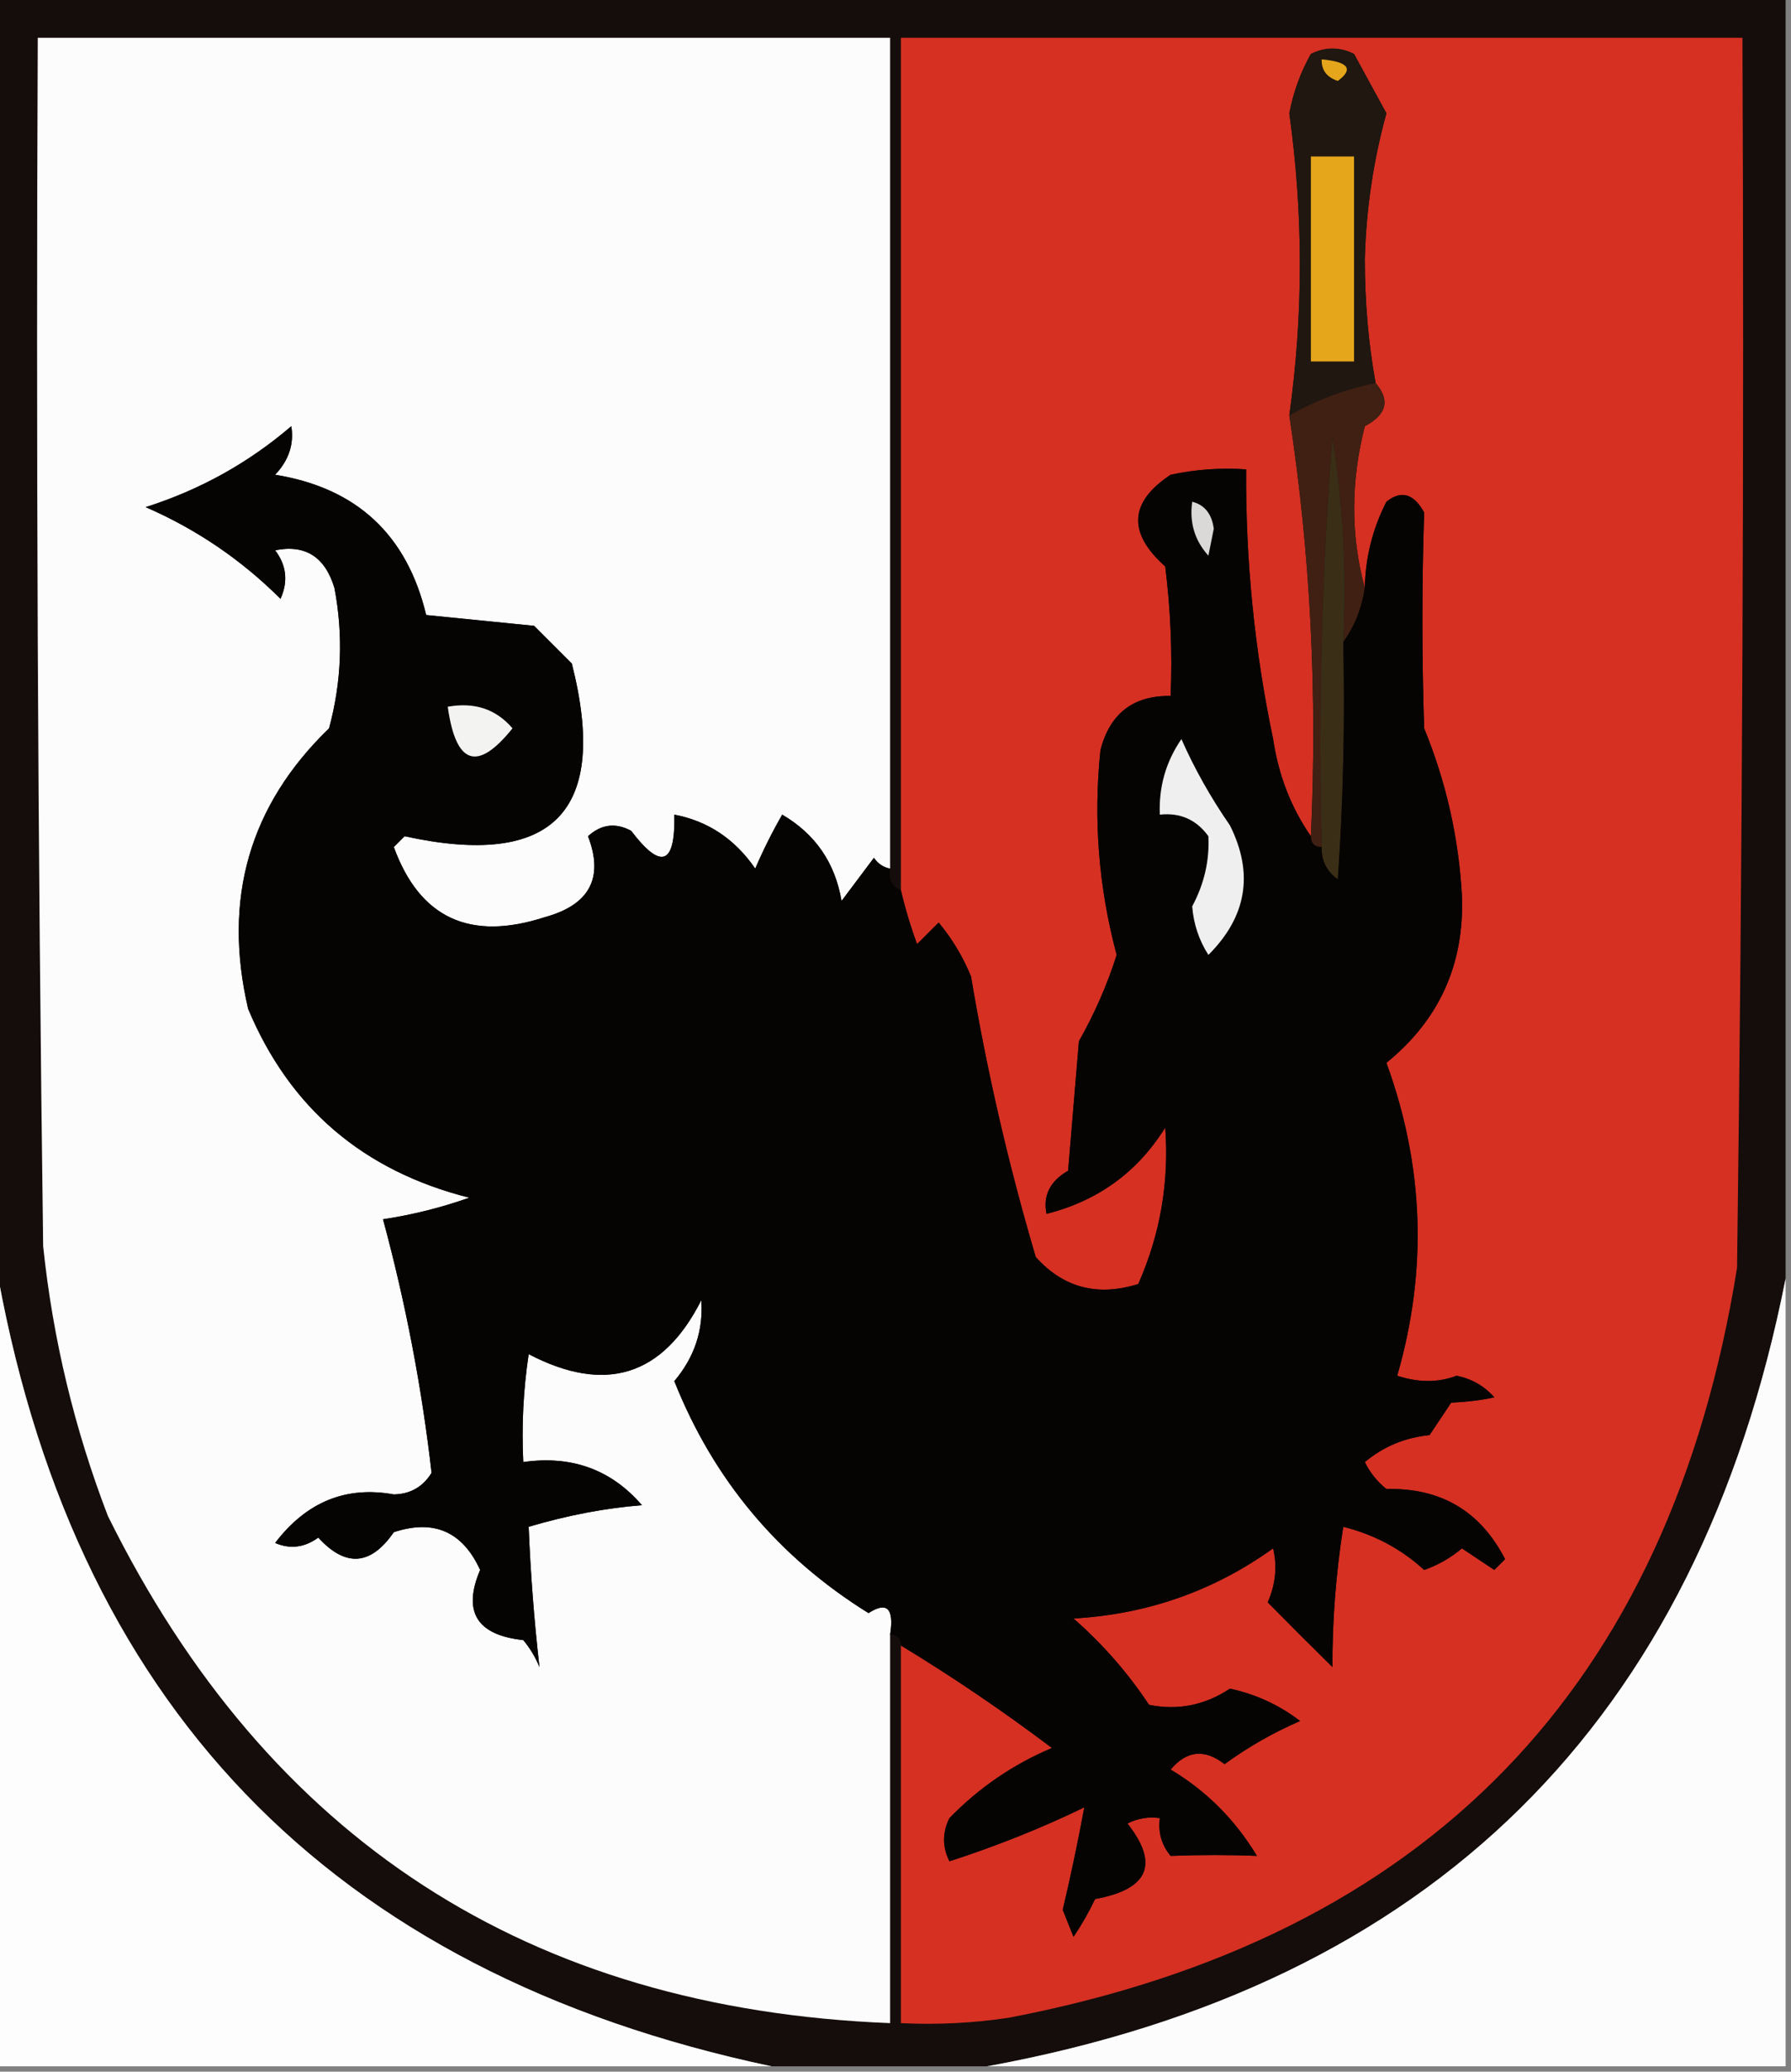 <?xml version="1.0" encoding="UTF-8"?>
<!DOCTYPE svg PUBLIC "-//W3C//DTD SVG 1.1//EN" "http://www.w3.org/Graphics/SVG/1.1/DTD/svg11.dtd">
<svg xmlns="http://www.w3.org/2000/svg" version="1.1" width="166px" height="192px" style="shape-rendering:geometricPrecision; text-rendering:geometricPrecision; image-rendering:optimizeQuality; fill-rule:evenodd; clip-rule:evenodd" xmlns:xlink="http://www.w3.org/1999/xlink">
<rect width="100%" height="100%" fill="#808080" stroke="none"/>
<g><path style="opacity:1" fill="#140d0b" d="M -0.5,-0.5 C 54.833,-0.5 110.167,-0.5 165.5,-0.5C 165.5,39.167 165.5,78.833 165.5,118.5C 157.367,159.633 132.7,183.966 91.5,191.5C 84.833,191.5 78.167,191.5 71.5,191.5C 30.477,182.81 6.477,157.81 -0.5,116.5C -0.5,77.5 -0.5,38.5 -0.5,-0.5 Z"/></g>
<g><path style="opacity:1" fill="#fcfcfc" d="M 82.5,80.5 C 81.883,80.389 81.383,80.056 81,79.5C 80,80.833 79,82.167 78,83.5C 77.4,79.96 75.566,77.293 72.5,75.5C 71.573,77.113 70.739,78.779 70,80.5C 68.114,77.758 65.614,76.091 62.5,75.5C 62.605,80.154 61.271,80.654 58.5,77C 57.056,76.219 55.723,76.386 54.5,77.5C 55.985,81.36 54.651,83.86 50.5,85C 43.564,87.254 38.898,85.088 36.5,78.5C 36.833,78.167 37.167,77.833 37.5,77.5C 51.308,80.525 56.475,75.192 53,61.5C 51.833,60.333 50.667,59.167 49.5,58C 46.167,57.667 42.833,57.333 39.5,57C 37.718,49.551 33.051,45.217 25.5,44C 26.765,42.663 27.265,41.163 27,39.5C 23.032,42.902 18.532,45.402 13.5,47C 18.214,49.051 22.381,51.885 26,55.5C 26.72,53.888 26.554,52.388 25.5,51C 28.298,50.439 30.131,51.606 31,54.5C 31.828,58.871 31.661,63.205 30.5,67.5C 23.118,74.638 20.618,83.305 23,93.5C 26.847,102.695 33.681,108.528 43.5,111C 40.899,111.92 38.232,112.587 35.5,113C 37.597,120.751 39.097,128.584 40,136.5C 39.196,137.804 38.029,138.471 36.5,138.5C 32.063,137.696 28.396,139.196 25.5,143C 26.899,143.595 28.232,143.428 29.5,142.5C 32.029,145.27 34.362,145.104 36.5,142C 40.21,140.776 42.877,141.942 44.5,145.5C 42.857,149.371 44.191,151.538 48.5,152C 49.126,152.75 49.626,153.584 50,154.5C 49.508,150.191 49.175,145.857 49,141.5C 52.634,140.427 56.134,139.76 59.5,139.5C 56.653,136.196 52.986,134.862 48.5,135.5C 48.335,132.15 48.502,128.817 49,125.5C 56.106,129.209 61.44,127.542 65,120.5C 65.2,123.284 64.367,125.784 62.5,128C 66.129,137.131 72.129,144.298 80.5,149.5C 82.214,148.391 82.881,149.058 82.5,151.5C 82.5,163.5 82.5,175.5 82.5,187.5C 49.009,186.169 24.842,170.502 10,140.5C 6.898,132.426 4.898,124.093 4,115.5C 3.5,78.168 3.333,40.835 3.5,3.5C 29.833,3.5 56.167,3.5 82.5,3.5C 82.5,29.167 82.5,54.833 82.5,80.5 Z"/></g>
<g><path style="opacity:1" fill="#d63023" d="M 83.5,152.5 C 88.282,155.399 92.949,158.566 97.5,162C 93.89,163.526 90.724,165.693 88,168.5C 87.333,169.833 87.333,171.167 88,172.5C 92.354,171.096 96.52,169.43 100.5,167.5C 99.916,170.67 99.25,173.837 98.5,177C 98.833,177.833 99.167,178.667 99.5,179.5C 100.262,178.372 100.929,177.205 101.5,176C 106.461,175.096 107.461,172.763 104.5,169C 105.448,168.517 106.448,168.351 107.5,168.5C 107.33,169.822 107.663,170.989 108.5,172C 111.271,171.896 113.937,171.896 116.5,172C 114.465,168.632 111.799,165.965 108.5,164C 109.99,162.228 111.657,162.061 113.5,163.5C 115.67,161.914 118.004,160.58 120.5,159.5C 118.58,158.024 116.413,157.024 114,156.5C 111.67,158.043 109.17,158.543 106.5,158C 104.539,155.037 102.206,152.371 99.5,150C 106.331,149.612 112.498,147.446 118,143.5C 118.395,145.179 118.228,146.845 117.5,148.5C 119.457,150.491 121.457,152.491 123.5,154.5C 123.483,150.217 123.816,145.883 124.5,141.5C 127.367,142.213 129.867,143.546 132,145.5C 133.285,145.05 134.452,144.383 135.5,143.5C 136.5,144.167 137.5,144.833 138.5,145.5C 138.833,145.167 139.167,144.833 139.5,144.5C 137.204,140.041 133.537,137.875 128.5,138C 127.643,137.311 126.977,136.478 126.5,135.5C 128.22,134.066 130.22,133.233 132.5,133C 133.167,132 133.833,131 134.5,130C 136.085,129.915 137.418,129.749 138.5,129.5C 137.562,128.447 136.395,127.78 135,127.5C 133.31,128.149 131.477,128.149 129.5,127.5C 132.327,117.744 131.993,108.078 128.5,98.5C 133.409,94.514 135.742,89.348 135.5,83C 135.202,77.643 134.036,72.476 132,67.5C 131.78,60.822 131.78,54.155 132,47.5C 131.035,45.74 129.868,45.406 128.5,46.5C 127.215,49.02 126.548,51.687 126.5,54.5C 125.186,49.652 125.186,44.652 126.5,39.5C 128.534,38.426 128.867,37.093 127.5,35.5C 126.835,31.849 126.501,28.015 126.5,24C 126.624,19.383 127.291,14.883 128.5,10.5C 127.489,8.653 126.489,6.82 125.5,5C 124.167,4.333 122.833,4.333 121.5,5C 120.541,6.707 119.875,8.541 119.5,10.5C 120.804,19.84 120.804,29.173 119.5,38.5C 121.452,51.252 122.118,64.252 121.5,77.5C 119.672,74.865 118.505,71.865 118,68.5C 116.274,60.252 115.441,51.919 115.5,43.5C 113.143,43.337 110.81,43.503 108.5,44C 104.664,46.541 104.497,49.375 108,52.5C 108.499,56.486 108.666,60.486 108.5,64.5C 105.048,64.448 102.881,66.115 102,69.5C 101.325,75.915 101.825,82.249 103.5,88.5C 102.637,91.233 101.471,93.899 100,96.5C 99.667,100.5 99.333,104.5 99,108.5C 97.322,109.466 96.655,110.799 97,112.5C 101.772,111.287 105.439,108.621 108,104.5C 108.373,109.56 107.54,114.393 105.5,119C 101.726,120.183 98.559,119.349 96,116.5C 93.478,107.969 91.478,99.302 90,90.5C 89.251,88.668 88.251,87.001 87,85.5C 86.333,86.167 85.667,86.833 85,87.5C 84.392,85.846 83.892,84.179 83.5,82.5C 83.5,56.167 83.5,29.833 83.5,3.5C 109.5,3.5 135.5,3.5 161.5,3.5C 161.667,41.502 161.5,79.501 161,117.5C 154.754,156.413 132.254,179.58 93.5,187C 90.183,187.498 86.85,187.665 83.5,187.5C 83.5,175.833 83.5,164.167 83.5,152.5 Z"/></g>
<g><path style="opacity:1" fill="#1f1710" d="M 127.5,35.5 C 124.695,36.065 122.028,37.065 119.5,38.5C 120.804,29.173 120.804,19.84 119.5,10.5C 119.875,8.541 120.541,6.707 121.5,5C 122.833,4.333 124.167,4.333 125.5,5C 126.489,6.82 127.489,8.653 128.5,10.5C 127.291,14.883 126.624,19.383 126.5,24C 126.501,28.015 126.835,31.849 127.5,35.5 Z"/></g>
<g><path style="opacity:1" fill="#e6a61b" d="M 121.5,14.5 C 122.833,14.5 124.167,14.5 125.5,14.5C 125.5,20.833 125.5,27.167 125.5,33.5C 124.167,33.5 122.833,33.5 121.5,33.5C 121.5,27.167 121.5,20.833 121.5,14.5 Z"/></g>
<g><path style="opacity:1" fill="#e6a61b" d="M 122.5,5.5 C 124.983,5.73 125.483,6.397 124,7.5C 122.97,7.164 122.47,6.497 122.5,5.5 Z"/></g>
<g><path style="opacity:1" fill="#402013" d="M 127.5,35.5 C 128.867,37.093 128.534,38.426 126.5,39.5C 125.186,44.652 125.186,49.652 126.5,54.5C 126.204,56.403 125.537,58.07 124.5,59.5C 124.83,53.132 124.496,46.798 123.5,40.5C 122.501,53.149 122.168,65.816 122.5,78.5C 121.833,78.5 121.5,78.167 121.5,77.5C 122.118,64.252 121.452,51.252 119.5,38.5C 122.028,37.065 124.695,36.065 127.5,35.5 Z"/></g>
<g><path style="opacity:1" fill="#3a2e16" d="M 124.5,59.5 C 124.666,66.841 124.5,74.174 124,81.5C 122.961,80.756 122.461,79.756 122.5,78.5C 122.168,65.816 122.501,53.149 123.5,40.5C 124.496,46.798 124.83,53.132 124.5,59.5 Z"/></g>
<g><path style="opacity:1" fill="#060403" d="M 82.5,80.5 C 82.328,81.492 82.662,82.158 83.5,82.5C 83.892,84.179 84.392,85.846 85,87.5C 85.667,86.833 86.333,86.167 87,85.5C 88.251,87.001 89.251,88.668 90,90.5C 91.478,99.302 93.478,107.969 96,116.5C 98.559,119.349 101.726,120.183 105.5,119C 107.54,114.393 108.373,109.56 108,104.5C 105.439,108.621 101.772,111.287 97,112.5C 96.655,110.799 97.322,109.466 99,108.5C 99.333,104.5 99.667,100.5 100,96.5C 101.471,93.899 102.637,91.233 103.5,88.5C 101.825,82.249 101.325,75.915 102,69.5C 102.881,66.115 105.048,64.448 108.5,64.5C 108.666,60.486 108.499,56.486 108,52.5C 104.497,49.375 104.664,46.541 108.5,44C 110.81,43.503 113.143,43.337 115.5,43.5C 115.441,51.919 116.274,60.252 118,68.5C 118.505,71.865 119.672,74.865 121.5,77.5C 121.5,78.167 121.833,78.5 122.5,78.5C 122.461,79.756 122.961,80.756 124,81.5C 124.5,74.174 124.666,66.841 124.5,59.5C 125.537,58.07 126.204,56.403 126.5,54.5C 126.548,51.687 127.215,49.02 128.5,46.5C 129.868,45.406 131.035,45.74 132,47.5C 131.78,54.155 131.78,60.822 132,67.5C 134.036,72.476 135.202,77.643 135.5,83C 135.742,89.348 133.409,94.514 128.5,98.5C 131.993,108.078 132.327,117.744 129.5,127.5C 131.477,128.149 133.31,128.149 135,127.5C 136.395,127.78 137.562,128.447 138.5,129.5C 137.418,129.749 136.085,129.915 134.5,130C 133.833,131 133.167,132 132.5,133C 130.22,133.233 128.22,134.066 126.5,135.5C 126.977,136.478 127.643,137.311 128.5,138C 133.537,137.875 137.204,140.041 139.5,144.5C 139.167,144.833 138.833,145.167 138.5,145.5C 137.5,144.833 136.5,144.167 135.5,143.5C 134.452,144.383 133.285,145.05 132,145.5C 129.867,143.546 127.367,142.213 124.5,141.5C 123.816,145.883 123.483,150.217 123.5,154.5C 121.457,152.491 119.457,150.491 117.5,148.5C 118.228,146.845 118.395,145.179 118,143.5C 112.498,147.446 106.331,149.612 99.5,150C 102.206,152.371 104.539,155.037 106.5,158C 109.17,158.543 111.67,158.043 114,156.5C 116.413,157.024 118.58,158.024 120.5,159.5C 118.004,160.58 115.67,161.914 113.5,163.5C 111.657,162.061 109.99,162.228 108.5,164C 111.799,165.965 114.465,168.632 116.5,172C 113.937,171.896 111.271,171.896 108.5,172C 107.663,170.989 107.33,169.822 107.5,168.5C 106.448,168.351 105.448,168.517 104.5,169C 107.461,172.763 106.461,175.096 101.5,176C 100.929,177.205 100.262,178.372 99.5,179.5C 99.167,178.667 98.833,177.833 98.5,177C 99.25,173.837 99.916,170.67 100.5,167.5C 96.52,169.43 92.354,171.096 88,172.5C 87.333,171.167 87.333,169.833 88,168.5C 90.724,165.693 93.89,163.526 97.5,162C 92.949,158.566 88.282,155.399 83.5,152.5C 83.5,151.833 83.167,151.5 82.5,151.5C 82.881,149.058 82.214,148.391 80.5,149.5C 72.129,144.298 66.129,137.131 62.5,128C 64.367,125.784 65.2,123.284 65,120.5C 61.44,127.542 56.106,129.209 49,125.5C 48.502,128.817 48.335,132.15 48.5,135.5C 52.986,134.862 56.653,136.196 59.5,139.5C 56.134,139.76 52.634,140.427 49,141.5C 49.175,145.857 49.508,150.191 50,154.5C 49.626,153.584 49.126,152.75 48.5,152C 44.191,151.538 42.857,149.371 44.5,145.5C 42.877,141.942 40.21,140.776 36.5,142C 34.362,145.104 32.029,145.27 29.5,142.5C 28.232,143.428 26.899,143.595 25.5,143C 28.396,139.196 32.063,137.696 36.5,138.5C 38.029,138.471 39.196,137.804 40,136.5C 39.097,128.584 37.597,120.751 35.5,113C 38.232,112.587 40.899,111.92 43.5,111C 33.681,108.528 26.847,102.695 23,93.5C 20.618,83.305 23.118,74.638 30.5,67.5C 31.661,63.205 31.828,58.871 31,54.5C 30.131,51.606 28.298,50.439 25.5,51C 26.554,52.388 26.72,53.888 26,55.5C 22.381,51.885 18.214,49.051 13.5,47C 18.532,45.402 23.032,42.902 27,39.5C 27.265,41.163 26.765,42.663 25.5,44C 33.051,45.217 37.718,49.551 39.5,57C 42.833,57.333 46.167,57.667 49.5,58C 50.667,59.167 51.833,60.333 53,61.5C 56.475,75.192 51.308,80.525 37.5,77.5C 37.167,77.833 36.833,78.167 36.5,78.5C 38.898,85.088 43.564,87.254 50.5,85C 54.651,83.86 55.985,81.36 54.5,77.5C 55.723,76.386 57.056,76.219 58.5,77C 61.271,80.654 62.605,80.154 62.5,75.5C 65.614,76.091 68.114,77.758 70,80.5C 70.739,78.779 71.573,77.113 72.5,75.5C 75.566,77.293 77.4,79.96 78,83.5C 79,82.167 80,80.833 81,79.5C 81.383,80.056 81.883,80.389 82.5,80.5 Z"/></g>
<g><path style="opacity:1" fill="#dad9d7" d="M 110.5,46.5 C 111.649,46.791 112.316,47.624 112.5,49C 112.333,49.833 112.167,50.667 112,51.5C 110.731,50.095 110.231,48.429 110.5,46.5 Z"/></g>
<g><path style="opacity:1" fill="#f3f3f2" d="M 41.5,65.5 C 43.977,65.051 45.977,65.718 47.5,67.5C 44.25,71.557 42.25,70.89 41.5,65.5 Z"/></g>
<g><path style="opacity:1" fill="#f0efef" d="M 109.5,68.5 C 110.705,71.234 112.205,73.901 114,76.5C 116.222,80.952 115.556,84.952 112,88.5C 111.125,87.127 110.625,85.627 110.5,84C 111.612,81.924 112.112,79.757 112,77.5C 110.89,75.963 109.39,75.296 107.5,75.5C 107.394,72.921 108.061,70.588 109.5,68.5 Z"/></g>
<g><path style="opacity:1" fill="#fdfdfd" d="M -0.5,116.5 C 6.477,157.81 30.477,182.81 71.5,191.5C 47.5,191.5 23.5,191.5 -0.5,191.5C -0.5,166.5 -0.5,141.5 -0.5,116.5 Z"/></g>
<g><path style="opacity:1" fill="#fdfcfc" d="M 165.5,118.5 C 165.5,142.833 165.5,167.167 165.5,191.5C 140.833,191.5 116.167,191.5 91.5,191.5C 132.7,183.966 157.367,159.633 165.5,118.5 Z"/></g>
</svg>

